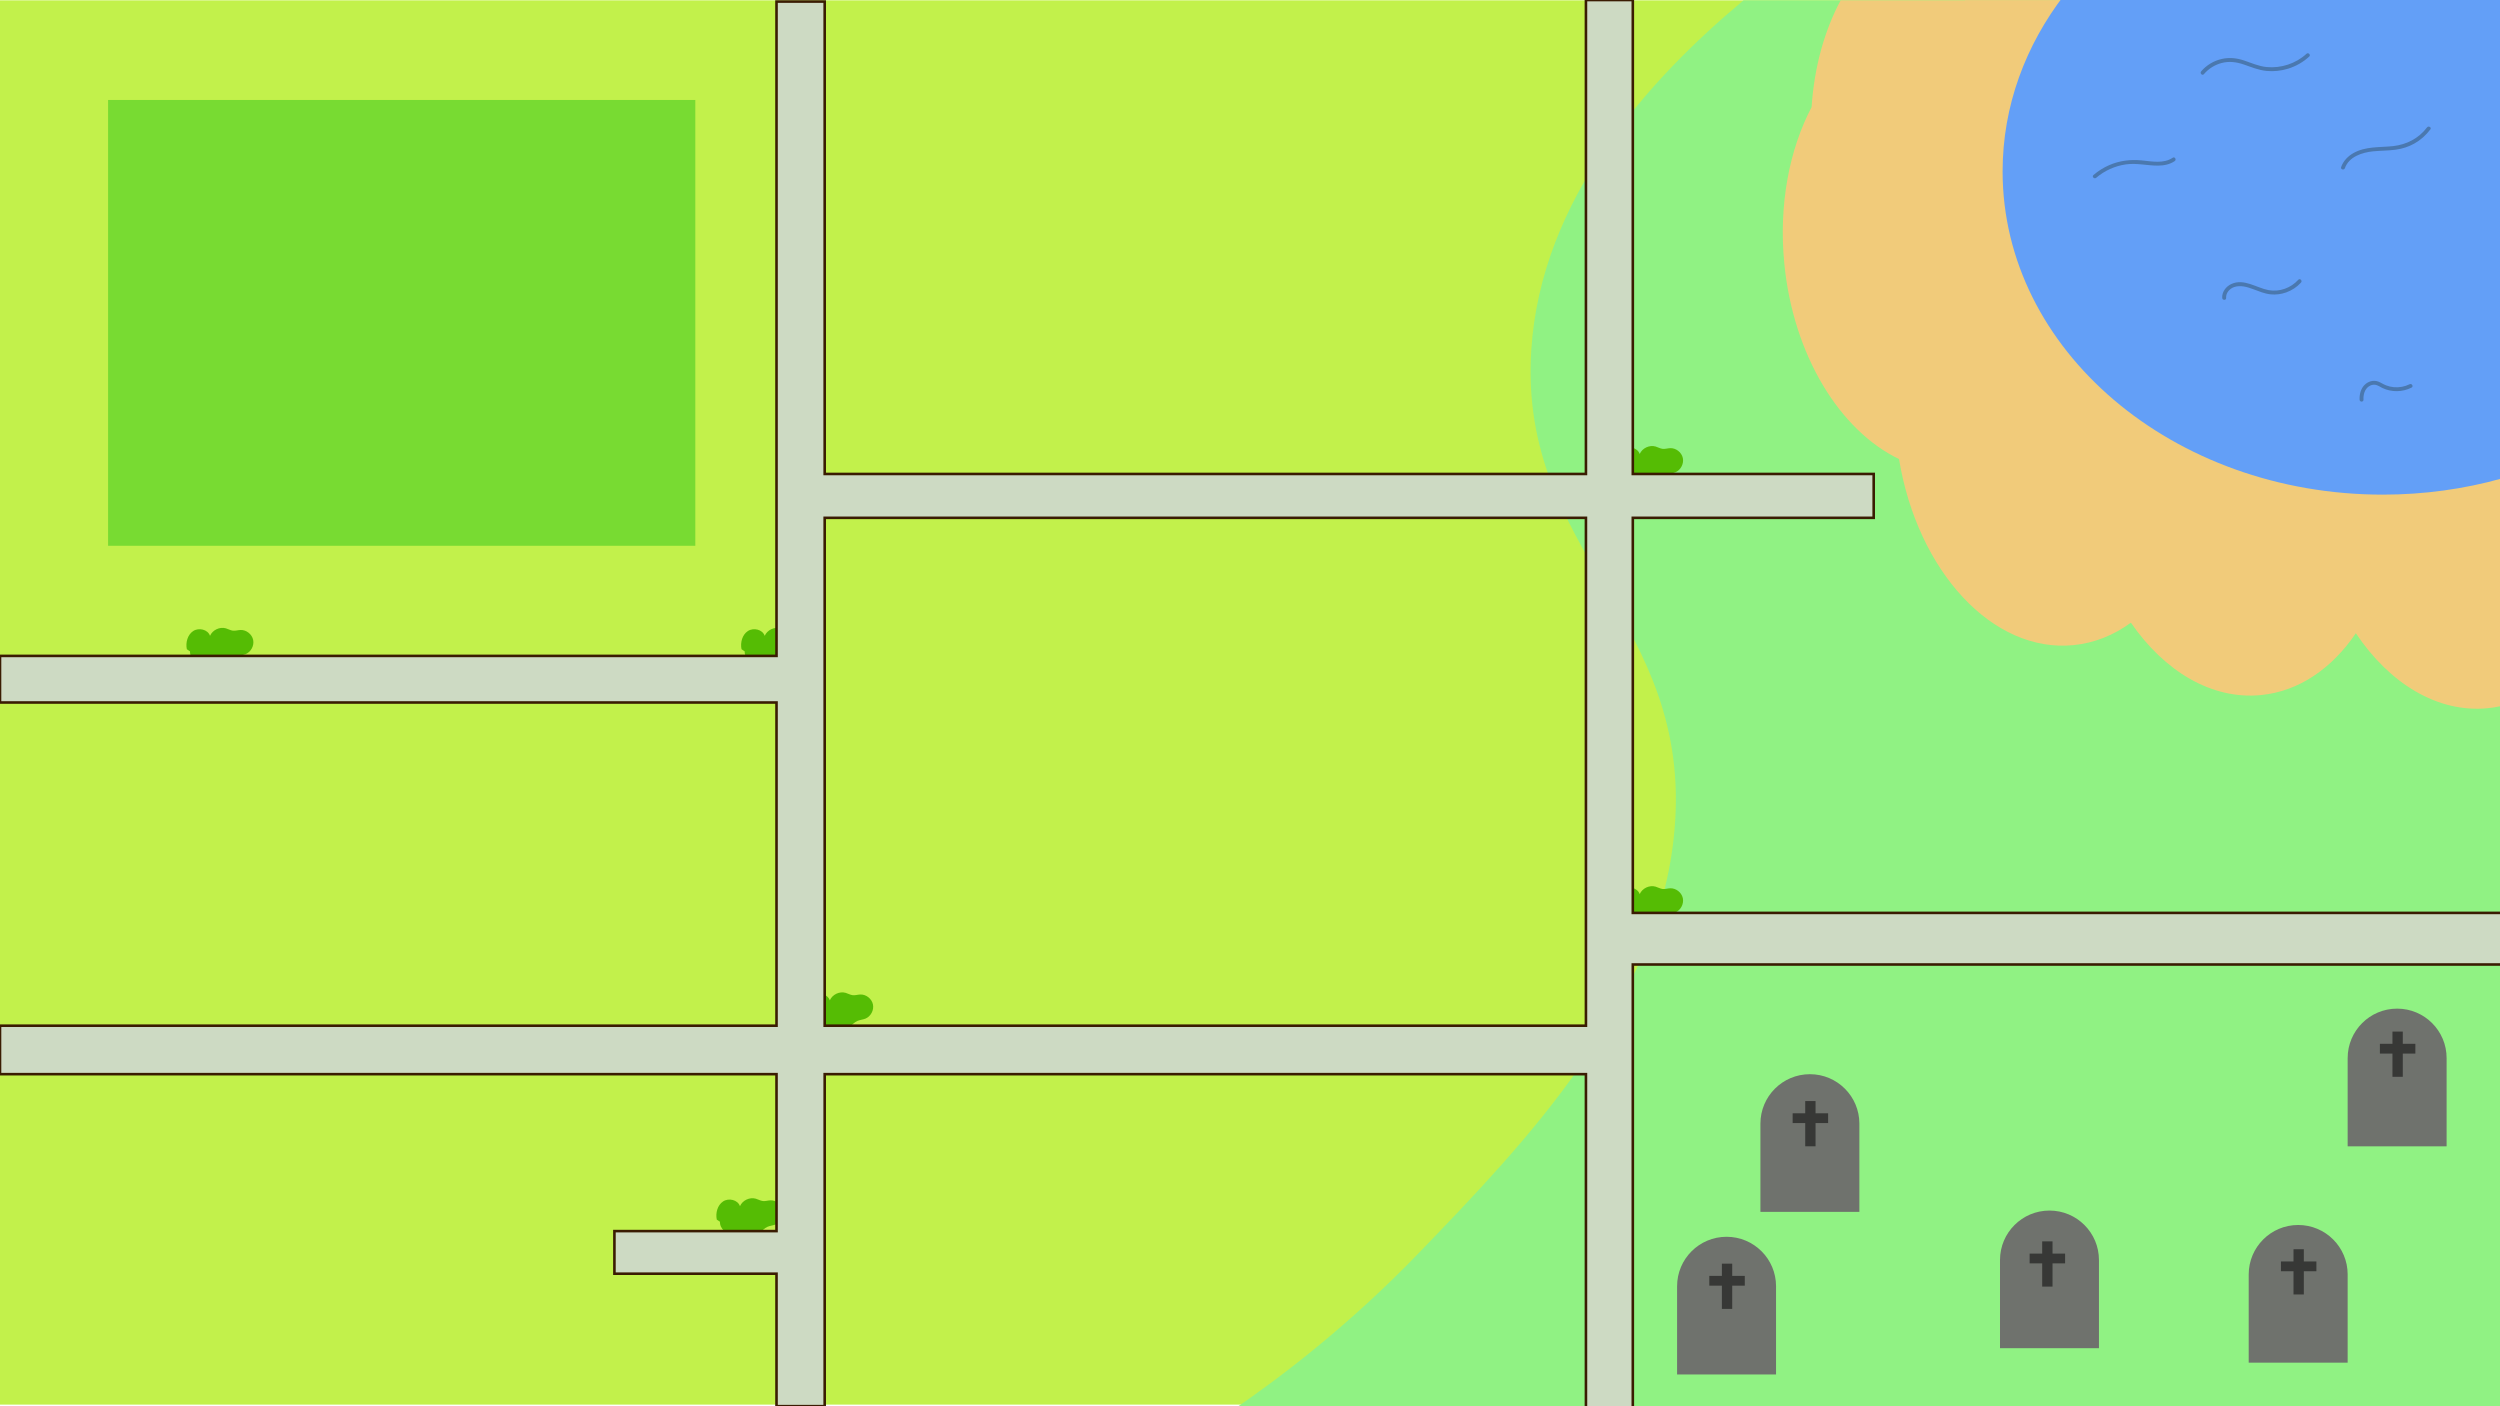 <?xml version="1.0" encoding="utf-8"?>
<!-- Generator: Adobe Illustrator 23.0.5, SVG Export Plug-In . SVG Version: 6.00 Build 0)  -->
<svg version="1.1" id="圖層_1" xmlns="http://www.w3.org/2000/svg" xmlns:xlink="http://www.w3.org/1999/xlink" x="0px" y="0px"
	 viewBox="0 0 1920 1080" style="enable-background:new 0 0 1920 1080;" xml:space="preserve">
<style type="text/css">
	.st0{fill:#C2F14B;}
	.st1{fill:#90F283;}
	.st2{fill:#78DB32;}
	.st3{fill:#F1CB7A;}
	.st4{fill:#639FF7;}
	.st5{fill:#6F726D;}
	.st6{fill:#373836;}
	.st7{fill:#4A78AF;}
	.st8{fill:#55BC04;}
	.st9{fill:#CDDAC3;stroke:#3A1C02;stroke-width:2;stroke-miterlimit:10;}
</style>
<rect y="0.25" class="st0" width="1920" height="1078.49"/>
<path class="st1" d="M1920,1087.8c-324.33-1.68-648.67-3.36-973-5.03c36.63-25.06,88.6-64.45,143-120.84
	c80.9-83.87,184.23-190.99,196-324.25c14.3-161.93-119.82-212.63-110-368.56c7.38-117.23,90.74-208.55,163-268.87
	c193.67,0,387.33,0,581,0V1087.8z"/>
<rect x="83" y="76.78" class="st2" width="451" height="342.38"/>
<path class="st3" d="M1923,0.25h-413.66C1465.5,48.69,1439,111.66,1439,180.5c0,152.94,130.73,276.92,292,276.92
	c73.51,0,140.67-25.77,192-68.29V0.25z"/>
<g>
	<g>
		<path class="st4" d="M1619.78,94.85c-0.15-11.84,14.8-14.33,23.89-14.25c5.85,0.05,11.54,1.49,17.37,1.82
			c5.79,0.33,11.92,0.05,17.42-1.96c5.68-2.08,10.2-6.22,11.27-12.36c0.33-1.89-2.56-2.7-2.89-0.8
			c-2.09,11.99-17.28,12.75-26.9,12.05c-5.83-0.42-11.48-1.82-17.35-1.75c-5.76,0.07-11.77,0.97-16.95,3.61
			c-5.32,2.7-8.93,7.54-8.85,13.65C1616.8,96.77,1619.8,96.78,1619.78,94.85L1619.78,94.85z"/>
	</g>
</g>
<path class="st5" d="M1428,930.71h-76v-67.73c0-20.99,17.01-38,38-38l0,0c20.99,0,38,17.01,38,38V930.71z"/>
<path class="st5" d="M1364,1055.58h-76v-67.73c0-20.99,17.01-38,38-38l0,0c20.99,0,38,17.01,38,38V1055.58z"/>
<path class="st5" d="M1612,1035.44h-76v-67.73c0-20.99,17.01-38,38-38l0,0c20.99,0,38,17.01,38,38V1035.44z"/>
<path class="st5" d="M1803,1046.52h-76v-67.73c0-20.99,17.01-38,38-38l0,0c20.99,0,38,17.01,38,38V1046.52z"/>
<path class="st5" d="M1879,880.36h-76v-67.73c0-20.99,17.01-38,38-38l0,0c20.99,0,38,17.01,38,38V880.36z"/>
<polygon class="st6" points="1404,855.01 1394.34,855.01 1394.34,845.62 1386.41,845.62 1386.41,855.01 1376.75,855.01 
	1376.75,862.52 1386.41,862.52 1386.41,880.36 1394.34,880.36 1394.34,862.52 1404,862.52 "/>
<polygon class="st6" points="1340,979.88 1330.34,979.88 1330.34,970.49 1322.41,970.49 1322.41,979.88 1312.75,979.88 
	1312.75,987.39 1322.41,987.39 1322.41,1005.23 1330.34,1005.23 1330.34,987.39 1340,987.39 "/>
<polygon class="st6" points="1586,962.76 1576.34,962.76 1576.34,953.37 1568.41,953.37 1568.41,962.76 1558.75,962.76 
	1558.75,970.27 1568.41,970.27 1568.41,988.11 1576.34,988.11 1576.34,970.27 1586,970.27 "/>
<polygon class="st6" points="1855,801.64 1845.34,801.64 1845.34,792.25 1837.41,792.25 1837.41,801.64 1827.75,801.64 
	1827.75,809.15 1837.41,809.15 1837.41,826.99 1845.34,826.99 1845.34,809.15 1855,809.15 "/>
<polygon class="st6" points="1779,968.8 1769.34,968.8 1769.34,959.41 1761.41,959.41 1761.41,968.8 1751.75,968.8 1751.75,976.31 
	1761.41,976.31 1761.41,994.15 1769.34,994.15 1769.34,976.31 1779,976.31 "/>
<path class="st3" d="M1877.25,202.16c-29.19,2.89-54.46,20.53-72.77,47.47c-25.81-38.54-62.71-61.39-101.35-57.56
	c-16.04,1.59-30.9,7.64-44.07,17.24c-9.67-14.03-20.82-25.89-33-35.04c5.54-23.42,7.41-49.31,4.77-76.23
	c-3.65-37.36-15.41-71.08-32.38-97.79h-184.84c-12.39,23.11-20.3,51.29-22.3,82.01c-17.1,32.56-25.38,74.93-20.96,120.2
	c6.91,70.66,42.81,128.32,88.1,150.09c14.18,86.22,71.87,149.07,134.01,142.91c16.04-1.59,30.9-7.64,44.07-17.24
	c25.74,37.34,62.04,59.34,100,55.58c29.19-2.89,54.46-20.53,72.77-47.47c25.81,38.54,62.72,61.39,101.35,57.56
	c3.16-0.31,6.28-0.8,9.35-1.46V208.75C1906.34,203.11,1891.92,200.71,1877.25,202.16z"/>
<g>
	<path class="st4" d="M1921-4.28h-335.33C1555.54,34.77,1538,81.47,1538,131.66c0,137.09,130.73,248.22,292,248.22
		c31.78,0,62.36-4.33,91-12.31V-4.28z"/>
	<g>
		<g>
			<path class="st7" d="M1815.15,306.98c-0.15-3.72,0.78-7.87,4-10.14c1.41-0.99,3.19-1.6,4.92-1.36c2.03,0.28,3.79,1.62,5.59,2.49
				c7.08,3.38,15.43,3.23,22.42-0.29c1.72-0.87,0.21-3.46-1.51-2.59c-3.72,1.87-7.89,2.62-12.03,2.27c-2.05-0.17-4.09-0.66-6.01-1.4
				c-2.05-0.78-3.86-2.06-5.89-2.86c-3.71-1.46-7.84-0.27-10.62,2.48c-2.99,2.95-4.03,7.32-3.86,11.4
				C1812.23,308.91,1815.23,308.92,1815.15,306.98L1815.15,306.98z"/>
		</g>
	</g>
	<g>
		<g>
			<path class="st7" d="M1709.66,228.84c-0.28-3.92,2.75-7.28,6.36-8.44c4.75-1.52,9.83-0.01,14.33,1.65
				c4.39,1.62,8.69,3.49,13.38,4c4.05,0.44,8.25-0.1,12.08-1.48c4.35-1.56,8.28-4.13,11.37-7.57c1.29-1.43-0.83-3.56-2.12-2.12
				c-5.62,6.26-14.47,9.52-22.8,7.94c-9.31-1.77-18.89-9.14-28.57-4.72c-4.11,1.88-7.36,6.07-7.03,10.73
				C1706.8,230.76,1709.8,230.77,1709.66,228.84L1709.66,228.84z"/>
		</g>
	</g>
	<g>
		<g>
			<path class="st7" d="M1692.6,56.94c3.56-4.18,8.3-7.15,13.6-8.55c5.79-1.53,11.42-0.77,17.02,1.14c5.83,2,11.37,4.36,17.56,4.95
				c5.5,0.53,11.14-0.09,16.42-1.71c6.05-1.86,11.64-5.04,16.29-9.33c1.42-1.31-0.7-3.43-2.12-2.12
				c-8.18,7.54-19.53,11.23-30.59,10.17c-6.2-0.59-11.77-3.21-17.62-5.13c-5.57-1.83-11.28-2.39-17.02-1.04
				c-6.05,1.42-11.64,4.77-15.66,9.5C1689.23,56.28,1691.34,58.41,1692.6,56.94L1692.6,56.94z"/>
		</g>
	</g>
	<g>
		<g>
			<path class="st7" d="M1800.88,129.15c3.06-8.77,13.25-12.09,21.63-12.92c5.75-0.57,11.55-0.48,17.28-1.25
				c5.06-0.69,9.91-2.19,14.37-4.69c4.86-2.72,9.03-6.46,12.36-10.91c1.16-1.55-1.44-3.04-2.59-1.51
				c-6.25,8.34-15.72,13.22-25.99,14.34c-10.35,1.12-21.2,0.05-30.58,5.39c-4.28,2.44-7.74,6.06-9.38,10.76
				C1797.35,130.17,1800.25,130.96,1800.88,129.15L1800.88,129.15z"/>
		</g>
	</g>
	<g>
		<g>
			<path class="st7" d="M1609.89,136.54c6.41-5.5,14.38-9.07,22.73-10.28c8.33-1.21,16.46,0.99,24.78,0.94
				c4.5-0.03,9-0.91,12.77-3.47c1.59-1.08,0.09-3.68-1.51-2.59c-7.03,4.76-16.06,2.8-23.94,2.04c-8.51-0.83-16.87,0.2-24.75,3.6
				c-4.44,1.91-8.53,4.5-12.2,7.65C1606.3,135.68,1608.43,137.79,1609.89,136.54L1609.89,136.54z"/>
		</g>
	</g>
</g>
<g>
	<path class="st8" d="M143.48,498.6c-1.03-5.12,0.52-11.04,4.84-13.93s11.31-1.3,12.97,3.65c1.96-4.53,7.49-7.14,12.2-5.76
		c1.82,0.53,3.49,1.57,5.37,1.79c1.95,0.23,3.89-0.46,5.85-0.53c4.47-0.17,8.81,3.24,9.72,7.65c0.91,4.41-1.71,9.29-5.87,10.93
		c-2,0.79-4.23,0.89-6.19,1.78c-4.26,1.95-7.13,7.54-11.78,7.03c-2.63-0.29-4.71-2.58-7.34-2.91c-2.31-0.3-4.51,0.97-6.81,1.35
		c-5.28,0.86-10.72-3.99-10.51-9.38"/>
</g>
<g>
	<path class="st8" d="M569.48,498.6c-1.03-5.12,0.52-11.04,4.84-13.93c4.32-2.89,11.31-1.3,12.97,3.65
		c1.96-4.53,7.49-7.14,12.2-5.76c1.82,0.53,3.49,1.57,5.37,1.79c1.95,0.23,3.89-0.46,5.85-0.53c4.47-0.17,8.81,3.24,9.72,7.65
		s-1.71,9.29-5.87,10.93c-2,0.79-4.23,0.89-6.19,1.78c-4.26,1.95-7.13,7.54-11.78,7.03c-2.63-0.29-4.71-2.58-7.34-2.91
		c-2.31-0.3-4.51,0.97-6.81,1.35c-5.28,0.86-10.72-3.99-10.51-9.38"/>
</g>
<g>
	<path class="st8" d="M619.48,778.55c-1.03-5.12,0.52-11.04,4.84-13.93s11.31-1.3,12.97,3.65c1.96-4.53,7.49-7.14,12.2-5.76
		c1.82,0.53,3.49,1.57,5.37,1.79c1.95,0.23,3.89-0.46,5.85-0.53c4.47-0.17,8.81,3.24,9.72,7.65s-1.71,9.29-5.87,10.93
		c-2,0.79-4.23,0.89-6.19,1.78c-4.26,1.95-7.13,7.54-11.78,7.03c-2.63-0.29-4.71-2.58-7.34-2.91c-2.31-0.3-4.51,0.97-6.81,1.35
		c-5.28,0.86-10.72-3.99-10.51-9.38"/>
</g>
<g>
	<path class="st8" d="M550.48,936.64c-1.03-5.12,0.52-11.04,4.84-13.93s11.31-1.3,12.97,3.65c1.96-4.53,7.49-7.14,12.2-5.76
		c1.82,0.53,3.49,1.57,5.37,1.79c1.95,0.23,3.89-0.46,5.85-0.53c4.47-0.17,8.81,3.24,9.72,7.65s-1.71,9.29-5.87,10.93
		c-2,0.79-4.23,0.89-6.19,1.78c-4.26,1.95-7.13,7.54-11.78,7.03c-2.63-0.29-4.71-2.58-7.34-2.91c-2.31-0.3-4.51,0.97-6.81,1.35
		c-5.28,0.86-10.72-3.99-10.51-9.38"/>
</g>
<g>
	<path class="st8" d="M1241.48,696.98c-1.03-5.12,0.52-11.04,4.84-13.93s11.31-1.3,12.97,3.65c1.96-4.53,7.49-7.14,12.2-5.76
		c1.82,0.53,3.49,1.57,5.37,1.79c1.95,0.23,3.89-0.46,5.85-0.53c4.47-0.17,8.81,3.24,9.72,7.65c0.91,4.41-1.71,9.29-5.87,10.93
		c-2,0.79-4.23,0.89-6.19,1.78c-4.26,1.95-7.13,7.54-11.78,7.03c-2.63-0.29-4.71-2.58-7.34-2.91c-2.31-0.3-4.51,0.97-6.81,1.35
		c-5.28,0.86-10.72-3.99-10.51-9.38"/>
</g>
<g>
	<path class="st8" d="M1241.48,358.96c-1.03-5.12,0.52-11.04,4.84-13.93c4.32-2.89,11.31-1.3,12.97,3.65
		c1.96-4.53,7.49-7.14,12.2-5.76c1.82,0.53,3.49,1.57,5.37,1.79c1.95,0.23,3.89-0.46,5.85-0.53c4.47-0.17,8.81,3.24,9.72,7.65
		c0.91,4.41-1.71,9.29-5.87,10.93c-2,0.79-4.23,0.89-6.19,1.78c-4.26,1.95-7.13,7.54-11.78,7.03c-2.63-0.29-4.71-2.58-7.34-2.91
		c-2.31-0.3-4.51,0.97-6.81,1.35c-5.28,0.86-10.72-3.99-10.51-9.38"/>
</g>
<path class="st9" d="M1923,701.1h-669V397.7h185V364h-185V0h-36v364H633.36V1.18h-37V364v33.7v106.04H0v35.76h596.36v248.22H0v37.26
	h596.36v120.49H471.87v32.73h124.49v101.72h37V824.98H1218V1083h36V824.98v-37.26v-47h669V701.1z M1218,787.72H633.36V397.7H1218
	V701.1v39.63V787.72z"/>
</svg>
